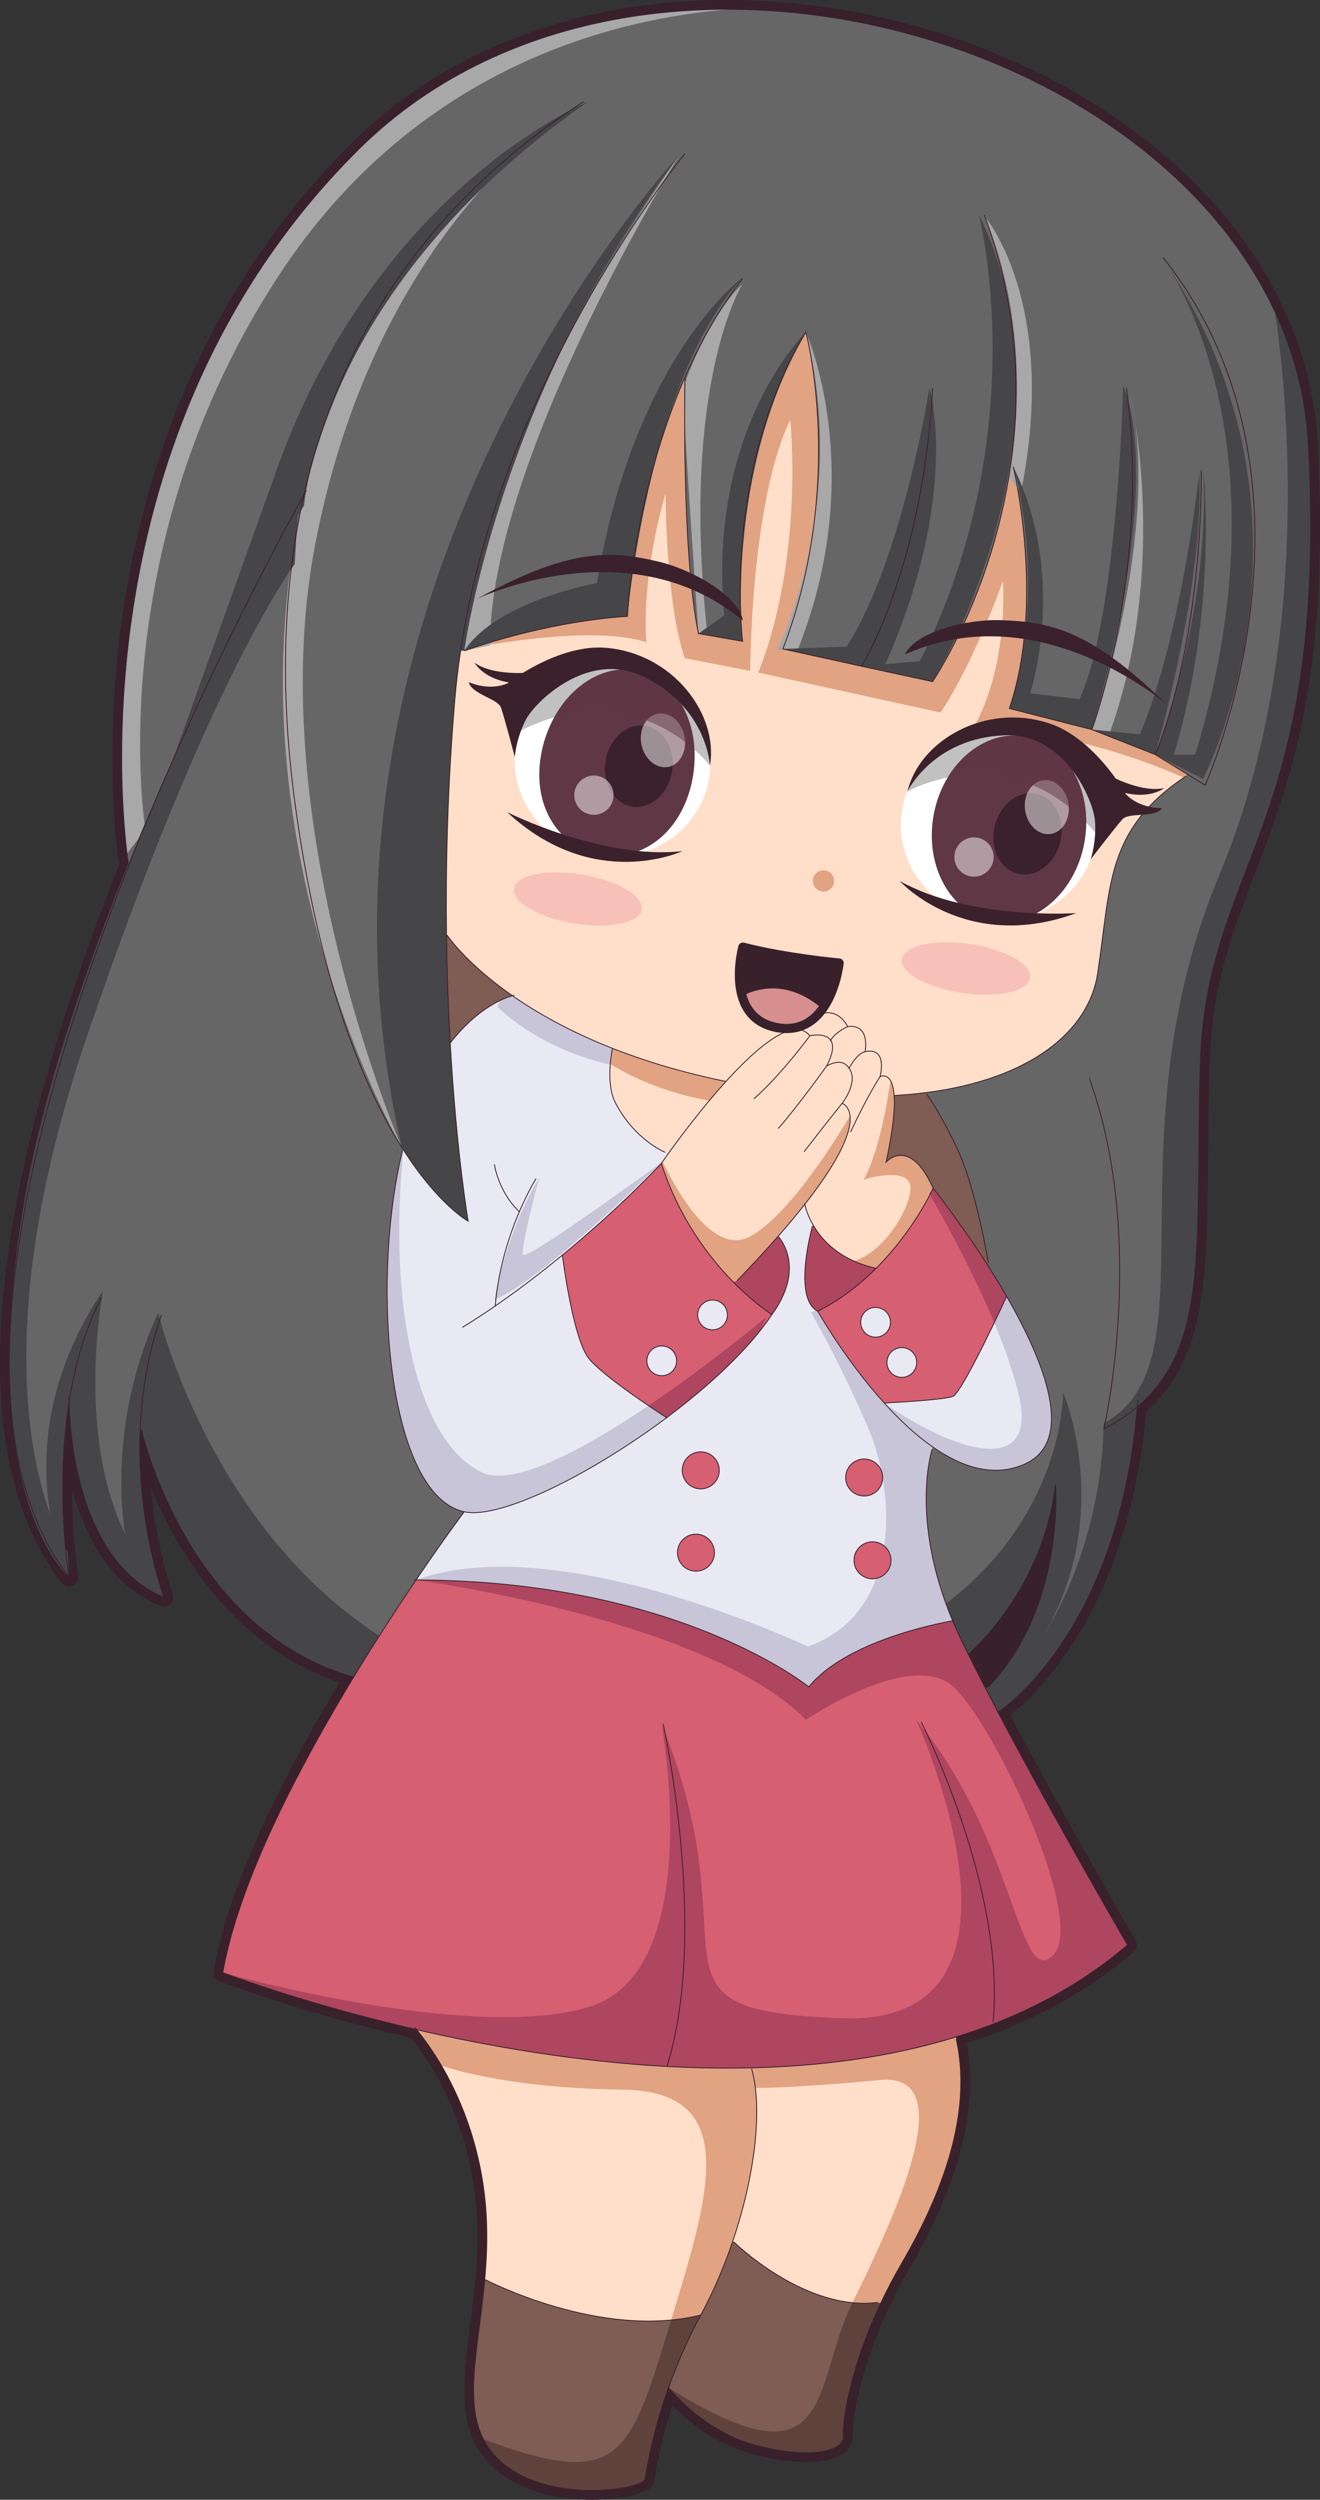 <svg xmlns="http://www.w3.org/2000/svg" enableBackground="new 0 0 1540.32 2915.83" viewBox="0 0 1540.32 2915.83">
              <rect x="0" y="0" width="1540.32" height="2915.83" fill="#333333" stroke="none"/>
              <rect width="4000" height="4000" x="-1189.88" y="-617.74" fill="#ffffff" display="none" className="colorfff svgShape"></rect>
              <path
                fill="#38212a"
                d="M690.78,2915.83c-30.37,0-86.59-5.78-121.85-44.48c-35.91-39.4-28.7-95.03-20.35-159.44
				c2.25-17.38,4.56-35.21,6.23-53.84c2.93-32.86,3.15-60.54,0.69-87.1c-9.77-105.33-58.95-173.48-75.56-193.76
				c-131.18-30.5-222.98-65.72-223.9-66.07c-4.82-1.86-7.68-6.91-6.79-12c14.84-85.57,64.25-198.78,146.9-336.59
				c-96.62-32.48-156.5-107.78-189.9-165.85c-12.66-22.01-22.55-43.15-30.04-61.29c6.38,72.44,25.06,123.3,25.27,123.87
				c1.51,4.04,0.49,8.6-2.61,11.61c-2.04,1.98-4.73,3.07-7.57,3.07c-1.42,0-2.8-0.27-4.12-0.81c-58.51-24-88.12-81.47-103.04-136.38
				c0.13,58.31,7.05,100.71,7.13,101.22c0.82,4.93-1.8,9.76-6.38,11.75c-1.38,0.6-2.84,0.91-4.34,0.91c-3.4,0-6.53-1.54-8.61-4.23
				c-65.2-84.47-86.23-213.63-62.51-383.89c18.02-129.33,61.62-282.11,129.59-454.12c-0.1-0.36-0.18-0.72-0.24-1.09
				c-0.2-1.25-19.52-125.89,4.24-290.07c14-96.73,39.93-188.45,77.09-272.62C266.63,339.32,330.91,245.6,411.2,166.1
				C500.36,77.81,620.41,22.23,758.38,5.36C787.44,1.8,817.57,0,847.93,0c99.92,0,202.61,19.26,296.99,55.7
				c108.92,42.05,202.72,104.74,271.25,181.29c74.05,82.71,116.04,179.73,121.43,280.55c14.55,272.36-32.27,394.5-73.57,502.26
				c-26.78,69.87-49.91,130.21-52.55,221.34c-1.11,38.06-1.41,73.87-1.68,105.46c-1.22,142.81-2.03,237.51-72.2,299.72
				c-12.41,138.19-56.38,228.08-91.17,279.22c-28.23,41.5-54.87,64.93-67.82,74.94c64.94,122.56,145.73,261.37,146.55,262.77
				c2.65,4.54,1.67,10.32-2.33,13.74c-54.17,46.29-119.7,82.09-194.84,106.44c14.02,74.43-8.37,162.72-66.6,262.51
				c-8.6,14.76-16.61,29.98-23.79,45.22c-34.65,73.56-43.68,132.53-42.62,149.56c0.49,7.79-2.86,14.97-9.44,20.21
				c-11.34,9.04-30.61,10.94-44.77,10.94c-20.09,0-44.06-3.82-67.49-10.74c-40.31-11.91-71.25-37.52-88.78-55.05
				c-12.34,38.38-17.63,68.15-19.98,81.34c-0.55,3.1-0.95,5.35-1.3,6.9c-1.63,7.3-8.52,12.05-23.03,15.9
				C726.81,2913.79,708.8,2915.83,690.78,2915.83z"
                className="color38212a svgShape"
              ></path>
              <path
                fill="#ffdfca"
                d="M778.26,2410.45c32.63,1.77,65.68,2.41,98.74,1.61l0.02,0.92c13.4,46.95,3.71,125.6-22.11,201.72
				c-10.07,29.62-22.56,58.84-37.1,85.68c-117.09,29.27-251.49-41.26-251.49-41.26l-0.69-0.07c2.51-28.1,3.58-57.88,0.69-89.08
				c-10.74-115.73-68.54-188.67-80.38-202.52C570.71,2387,672.32,2404.71,778.26,2410.45z"
                className="colorffdfca svgShape"
              ></path>
              <path
                fill="#ffdfca"
                d="M1115.88 2378.35c17.29 77.17-7.98 166.33-63.87 262.12-9.18 15.75-17.23 31.19-24.23 46.06l-3.71-.8c-85.16 10.64-167.66-70.53-167.66-70.53l-1.49-.52c25.82-76.11 35.51-154.77 22.11-201.72l-.02-.92c80.95-1.94 162.13-12.46 238.19-35.92L1115.88 2378.35zM597.87 1161.43c-54.97-38.28-76.23-70.76-76.23-70.76l-.65.02c-1-81.16 1.25-173.62 9.62-273.25 1.66-19.82 4.01-39.45 6.97-58.87l4.21.65c0 0 89.59-33.6 190.38-40.32 0 0 6.69-140.62 66.68-277.91l.5.22c0 0-4.48 199.31 15.67 297.85l51.51 8.96c0 0-24.64-197.08 73.91-360.57 0 0 47.03 176.93-26.88 369.53l91.83 20.15 82.85 17.91c0 0 69.29-101.22 90.95-251.27l3.11.43c0 0 38.08 156.78-4.47 282.19l96.3 24.64 73.91 29.12 37.21 22.9-1.39 2.27c-94.06 62.7-87.34 127.12-103.02 230.13-10.34 68.05-79.49 123.39-199.56 138.93-11.97 1.56-24.47 2.71-37.45 3.45l-.48.03c-2.09-29.59-16.46-21.93-16.46-21.93s9.75-34.87-17.43-29.22c0 0 6.66-32.81-20.34-29.22 0 0-17.43-38.33-55.44 2.91l-.15.85c-21.41-3.83-55.33 25.91-86.58 60.38l-.28-.25c-50.83-10.39-94.51-23.77-131.84-38.45C665.25 1203.45 626.87 1181.64 597.87 1161.43z"
                className="colorffdfca svgShape"
              ></path>
              <path
                fill="#ffdfca"
                d="M989.14,1197.51c0,0-14.23,6.2-19.79,15.91c-6.34-9.35-24.28-5.25-24.28-5.25c-3.21-3.9-7.11-6.1-11.52-6.89
				l0.15-0.85C971.71,1159.18,989.14,1197.51,989.14,1197.51z"
                className="colorffdfca svgShape"
              ></path>
              <path
                fill="#ffdfca"
                d="M989.14,1197.51c26.99-3.6,20.34,29.22,20.34,29.22s-8.16,0.54-18.7,19.15c-0.97-1.37-2.19-2.69-3.65-3.91
				c-8.36-7.02-21.91,1.14-22.51,1.49c8.2-15.89,8.18-24.95,4.73-30.04C974.91,1203.71,989.14,1197.51,989.14,1197.51z"
                className="colorffdfca svgShape"
              ></path>
              <path
                fill="#ffdfca"
                d="M1009.48,1226.73c27.18-5.65,17.43,29.22,17.43,29.22s-14.33,21.51-34.4,64.51l-2.69-0.72
				c7.86-28.18-7.17-32.7-7.17-32.7s19.8-24.92,8.14-41.16C1001.31,1227.26,1009.48,1226.73,1009.48,1226.73z"
                className="colorffdfca svgShape"
              ></path>
              <path
                fill="#ffdfca"
                d="M1088.9,1386.03c0,0-21.96,48.79-66.61,93.42c-41.34-9.13-62.53-31.81-73.17-49.97
				c-6.87-11.74-9.35-21.61-10-24.7c31.96-40.66,45.78-67.47,50.69-85.04l2.69,0.72c20.07-43,34.4-64.51,34.4-64.51
				s14.37-7.66,16.46,21.93c1.05,14.73-0.94,38.73-9.28,77.52C1034.08,1355.39,1061.49,1324.75,1088.9,1386.03z"
                className="colorffdfca svgShape"
              ></path>
              <path
                fill="#ffdfca"
                d="M945.07,1208.16c0,0,17.95-4.1,24.28,5.25c3.45,5.08,3.46,14.15-4.73,30.04c0.6-0.35,14.15-8.51,22.51-1.49
				c1.46,1.22,2.68,2.54,3.65,3.91c11.66,16.24-8.14,41.16-8.14,41.16s15.04,4.52,7.17,32.7c-4.92,17.58-18.73,44.39-50.69,85.04
				c-8.91,11.36-19.25,23.78-31.19,37.4c-13.76,15.69-29.69,32.93-48.03,51.91l-4.05,1.52c-28.42-28.87-63.55-74.63-84.11-138.6
				c0,0,2.63-3.81,7.24-10.24c12.36-17.23,39.04-53.2,67.99-85.13c31.26-34.47,65.18-64.21,86.58-60.38
				C937.96,1202.06,941.86,1204.27,945.07,1208.16z"
                className="colorffdfca svgShape"
              ></path>
              <path
                fill="#ffdfca"
                d="M846.68,1261.4l0.28,0.25c-28.95,31.93-55.63,67.9-67.99,85.13l-2.94-2.68c0,0-35.89-14.68-58.1-58.18
				c-11.96-23.38-3.24-62.58-3.24-62.58l0.15-0.38C752.17,1237.63,795.85,1251.01,846.68,1261.4z"
                className="colorffdfca svgShape"
              ></path>
              <path
                fill="#af465f"
                d="M908.28 1442.47c0 0 33.33 34.95-7.53 90.86 0 0-19.85-12.29-44.91-37.73l4.05-1.52c18.35-18.98 34.27-36.23 48.03-51.91L908.28 1442.47zM1022.29 1479.45c-18.7 18.7-41.38 36.68-68.09 50.02-29.79-15.44-6.14-99.36-6.14-99.36l1.05-.64C959.75 1447.64 980.94 1470.32 1022.29 1479.45z"
                className="coloraf465f svgShape"
              ></path>
              <path
                fill="#d65f72"
                d="M1022.29 1479.45c44.65-44.64 66.61-93.42 66.61-93.42s30.34 38.02 62.58 88.22c7.74 12.08 15.62 24.87 23.2 38-3.43 7.44-52.03 112.29-62.68 116.54-11.04 4.42-79.46 7.73-79.46 7.73l-.43.38c-45.98-50.73-77.9-107.42-77.9-107.42C980.91 1516.13 1003.59 1498.15 1022.29 1479.45zM900.75 1533.34c-4 6.05-8.48 12.21-13.38 18.41 0 .02-.02.02-.02.03-.03.05-.07.08-.12.13-1 1.25-2.01 2.51-3.03 3.76-.89 1.09-1.79 2.19-2.71 3.28-1.19 1.44-2.41 2.86-3.65 4.3-1.07 1.25-2.16 2.49-3.26 3.75-1.19 1.34-2.37 2.66-3.58 4-1.12 1.22-2.26 2.46-3.41 3.7-.9.97-1.81 1.96-2.74 2.93-.74.79-1.49 1.59-2.26 2.37-16.76 17.48-36.13 35.04-56.96 52.03-2.56 2.09-5.17 4.16-7.78 6.26-6.54 5.18-13.2 10.32-19.94 15.35-2.27-1.47-10.47-6.74-21.16-13.96-22.98-15.54-57.5-40.07-69.61-55.02-18.75-23.16-30.89-120.27-30.89-120.27l-.17-.2c69.34-57.01 115.63-107.17 115.63-107.17 20.55 63.97 55.69 109.73 84.11 138.6C880.9 1521.05 900.75 1533.34 900.75 1533.34z"
                className="colord65f72 svgShape"
              ></path>
              <path
                fill="#e9e9f4"
                d="M1194.75 1708.25c-35.49 15.3-72.52 3.19-106.57-20.57-20.02-13.97-39.02-31.96-56.08-50.78l.43-.38c0 0 68.42-3.31 79.46-7.73 7.24-2.89 31.99-52.2 48.2-85.86v-.02c7.64-15.89 13.38-28.28 14.48-30.66C1220.12 1590.97 1255.26 1682.14 1194.75 1708.25zM756.77 1639.67c10.69 7.23 18.88 12.49 21.16 13.96-89.36 66.81-194.66 118.91-236.27 109.78-88.17-19.35-108.79-260.25-73.66-414.47.54-2.37 1.09-4.7 1.66-7.01l1.07-.69c40.84 63.77 74.47 82.54 75.53 83.1-.23-1.47-13.65-80.08-20.92-207.79h.1c31.81-41.29 63.72-52.68 72.43-55.14 29 20.2 67.38 42.01 116.97 61.51l-.15.38c0 0-8.71 39.2 3.24 62.58 22.21 43.5 58.1 58.19 58.1 58.19l2.94 2.68c-4.62 6.42-7.24 10.24-7.24 10.24s-46.29 50.16-115.63 107.17l.17.2c0 0 12.14 97.1 30.89 120.27C699.27 1599.6 733.79 1624.14 756.77 1639.67z"
                className="colore9e9f4 svgShape"
              ></path>
              <path
                fill="#e9e9f4"
                d="M777.92,1653.64c51.11-38.18,97-81.2,122.83-120.3c40.86-55.91,7.53-90.86,7.53-90.86l-0.35-0.3
				c11.94-13.61,22.28-26.04,31.19-37.4c0.65,3.09,3.13,12.96,10,24.7l-1.05,0.64c0,0-23.65,83.92,6.14,99.36
				c0,0,31.93,56.7,77.9,107.42c17.06,18.82,36.06,36.81,56.08,50.78l-0.35,2.63c0,0-26.63,79.89,23.87,200.31
				c-15.82,2.74-124.15,23.33-167.93,77.08c0,0-152.04-124.2-458.27-124.72c33.06-48.77,56.16-79.56,56.16-79.56
				C583.27,1772.55,688.56,1720.45,777.92,1653.64z"
                className="colore9e9f4 svgShape"
              ></path>
              <path
                fill="#d65f72"
                d="M778.26,2410.45c-105.93-5.74-207.55-23.45-292.31-43C351.86,2336.52,259.96,2301,259.96,2301
				c18.1-104.34,87.35-237.19,152.65-344.69c26.11-42.97,51.58-81.88,72.89-113.33c306.23,0.52,458.27,124.72,458.27,124.72
				c43.79-53.75,152.11-74.34,167.93-77.08c3.19,7.63,6.71,15.4,10.54,23.33c2.34,4.82,4.75,9.77,7.26,14.8
				c6.42,12.99,13.35,26.66,20.64,40.74c4.68,9.08,9.52,18.35,14.45,27.71c66.46,126.1,151.19,271.54,151.19,271.54
				c-58.9,50.34-127.37,84.86-200.58,107.39c-76.06,23.46-157.24,33.98-238.19,35.92C843.94,2412.85,810.89,2412.22,778.26,2410.45z
				"
                className="colord65f72 svgShape"
              ></path>
              <path
                fill="#666666"
                d="M798.85,440.99c-59.99,137.29-66.68,277.91-66.68,277.91c-100.78,6.72-190.38,40.32-190.38,40.32l-4.21-0.65
				c-2.96,19.42-5.32,39.05-6.97,58.87c-8.36,99.63-10.62,192.08-9.62,273.25c0.59,45.79,2.19,88,4.35,125.89
				c7.34,128.91,20.94,207.8,20.94,207.8s-34.05-18.33-75.55-83.12c-44.3-69.17-97.1-191.31-126.02-400.64
				c-18.95-137.23-14.03-258.03,10.07-363.79c-17.28,30.84-115.99,210.04-203.25,429.57l-1.99-0.79c0,0-78.4-487.49,269.32-831.78
				c347.7-344.31,1084.04-102.27,1107.91,344.29c23.85,446.58-119.31,487.49-126.14,722.7c-6.04,208.02,11.94,328.07-73.44,400.17
				c-22.56,267.61-162.53,356.17-162.53,356.17l-0.07,0.03c-4.93-9.37-9.77-18.63-14.45-27.71l2.86-1.47
				c90.33-93.26,78.67-236.05,78.67-236.05c-14.57,122.41-99.08,195.26-99.08,195.26l-3.09,1.52c-2.51-5.03-4.92-9.98-7.26-14.8
				c-3.83-7.93-7.34-15.7-10.54-23.33c-50.49-120.42-23.87-200.31-23.87-200.31l0.35-2.63c34.05,23.77,71.08,35.87,106.57,20.57
				c60.51-26.11,25.37-117.27-20.07-196c-7.58-13.13-15.45-25.92-23.2-38l1.92-1.12c0,0-14.73-87.7-36.24-132.86
				c-21.51-45.16-35.61-63.72-35.61-63.72l-0.27-2.16c120.07-15.54,189.22-70.88,199.56-138.93
				c15.69-103.01,8.96-167.43,103.02-230.13l1.39-2.27l-37.21-22.9l-73.91-29.12l-96.3-24.64c42.55-125.42,4.47-282.19,4.47-282.19
				l-3.11-0.43c-21.66,150.05-90.95,251.27-90.95,251.27l-82.85-17.91l-91.83-20.15c73.91-192.6,26.88-369.53,26.88-369.53
				c-98.54,163.48-73.91,360.57-73.91,360.57l-51.51-8.96c-20.15-98.54-15.67-297.85-15.67-297.85L798.85,440.99z"
                className="color666 svgShape"
              ></path>
              <path
                fill="#7f5c54"
                d="M1153.41 1473.13l-1.92 1.12c-32.25-50.21-62.58-88.22-62.58-88.22-27.41-61.28-54.82-30.64-54.82-30.64 8.35-38.78 10.34-62.78 9.28-77.52l.48-.03c12.98-.74 25.47-1.89 37.45-3.45l.27 2.16c0 0 14.1 18.56 35.61 63.72C1138.67 1385.43 1153.41 1473.13 1153.41 1473.13zM1024.06 2685.73l3.71.8c-35.62 75.63-44.74 137.07-43.63 154.87 1.34 21.29-49.22 26.63-107.77 9.32-53.49-15.8-90.31-58.25-96.28-65.48 9.2-25.87 21.44-54.79 37.73-84.88 14.53-26.84 27.03-56.06 37.1-85.68l1.49.52C856.4 2615.2 938.9 2696.37 1024.06 2685.73z"
                className="color7f5c54 svgShape"
              ></path>
              <path
                fill="#7f5c54"
                d="M780.08 2785.24c-20.07 56.5-25.64 98.52-27.46 106.74-2.68 11.97-121.1 31.93-175.66-27.95-41.38-45.41-19.23-116.84-11.32-204.99l.69.07c0 0 134.4 70.53 251.49 41.26C801.52 2730.45 789.28 2759.37 780.08 2785.24zM521.64 1090.67c0 0 21.26 32.48 76.23 70.76-8.71 2.46-40.62 13.85-72.43 55.14h-.1c-2.16-37.88-3.76-80.09-4.35-125.89L521.64 1090.67z"
                className="color7f5c54 svgShape"
              ></path>
              <path
                fill="#666666"
                d="M485.49,1842.98c-21.31,31.44-46.78,70.36-72.89,113.33c-195.11-55.46-247.52-288.45-247.52-288.45
				l-1.46-0.05c-4.3,110.01,27.68,195.29,27.68,195.29c-102.34-41.98-110.17-197.33-110.72-227.89
				c-16.54,105.5-0.03,204.58-0.03,204.58C-59.48,1658.36,36,1297.02,151.52,1006.4c87.27-219.53,185.98-398.73,203.25-429.57
				c-24.1,105.77-29.02,226.57-10.07,363.79c28.92,209.33,81.72,331.47,126.02,400.64l-1.07,0.69c-0.57,2.31-1.12,4.63-1.66,7.01
				c-35.14,154.22-14.52,395.12,73.66,414.47C541.66,1763.42,518.56,1794.21,485.49,1842.98z"
                className="color666 svgShape"
              ></path>
              <path
                fill="#e2a383"
                d="M1385.26 903.06l-1.39 2.27c-.9.6-1.81 1.2-2.69 1.82-114.21-51.6-242.62-62.97-242.62-62.97 39.19-74.63 31.71-166.04 31.71-166.04-39.17 106.34-72.75 152.98-72.75 152.98l-212.69-46.64c54.1-136.19 37.31-294.77 37.31-294.77-46.64 97.02-46.64 292.91-46.64 292.91l-76.48-14.94c-22.39-65.29-22.39-192.15-22.39-192.15-29.85 104.46-22.39 173.5-22.39 173.5-58.75-18.08-163.92-.74-202.2 6.61 26.26-8.85 99.63-31.38 180.14-36.74 0 0 6.69-140.62 66.68-277.91l.5.22c0 0-4.48 199.31 15.67 297.85l51.51 8.96c0 0-24.64-197.08 73.91-360.57 0 0 47.03 176.93-26.88 369.53l91.83 20.15 82.85 17.91c0 0 69.29-101.22 90.95-251.27l3.11.43c0 0 38.08 156.78-4.47 282.19l96.3 24.64 73.91 29.12L1385.26 903.06zM1088.9 1386.03c0 0-21.96 48.79-66.61 93.42-9.62-2.12-18.13-4.98-25.69-8.35.05-.03.12-.05.17-.07 41.04-13.06 74.62-78.35 63.44-93.27-11.19-14.94-52.25-1.87-52.25-1.87 17.31-31.94 27.03-86.7 31.16-115.43 2.02 3.41 3.65 8.86 4.25 17.41 1.05 14.73-.94 38.73-9.28 77.52C1034.08 1355.39 1061.49 1324.75 1088.9 1386.03zM846.96 1261.65c-6.64 7.31-13.15 14.83-19.38 22.29-71.18-12.74-114.4-42.38-114.4-42.38-.33-.25-.67-.52-1-.77.89-10.17 2.51-17.46 2.51-17.46l.15-.38c37.33 14.68 81.01 28.06 131.84 38.45L846.96 1261.65zM989.81 1319.73c-4.92 17.58-18.73 44.39-50.69 85.04-8.91 11.36-19.25 23.78-31.19 37.4-13.76 15.69-29.69 32.93-48.03 51.91l-4.05 1.52c-28.42-28.87-63.55-74.63-84.11-138.6 0 0 .5-.74 1.47-2.11 13.21 27.76 56.81 109.96 100.43 88.16 48.2-24.12 109.13-126.07 118.24-141.64C992.4 1305.99 991.98 1311.96 989.81 1319.73z"
                className="colore2a383 svgShape"
              ></path>
              <path
                fill="#af465f"
                d="M1174.68,1512.25c-1.1,2.37-6.84,14.77-14.48,30.66c-30.02-71.72-69.66-139.87-75.11-149.15
			c-0.42-0.7-0.64-1.07-0.64-1.07c1.35-2.36,2.83-4.55,4.4-6.57c0.02-0.03,0.03-0.05,0.05-0.07c0.8,1,30.77,38.67,62.58,88.21
			C1159.23,1486.33,1167.11,1499.12,1174.68,1512.25z"
                className="coloraf465f svgShape"
              ></path>
              <path
                fill="#c8c5d8"
                d="M1194.75,1708.25c-35.49,15.3-72.52,3.19-106.57-20.57c-20.02-13.97-39.02-31.96-56.08-50.78
			c80.11,55.78,179.22,87.87,156.83-9.13c-6.1-26.44-16.64-55.93-28.73-84.84v-0.02c7.64-15.89,13.38-28.28,14.48-30.66
			C1220.12,1590.97,1255.26,1682.14,1194.75,1708.25z"
                className="colorc8c5d8 svgShape"
              ></path>
              <path
                fill="#c8c5d8"
                d="M1111.7,1890.61c-15.82,2.74-124.15,23.33-167.93,77.08c0,0-152.04-124.2-458.27-124.72
			c165.96-60.89,457.17,77.69,457.17,77.69c110.08-39.17,102.61-179.1,70.9-253.73c-31.71-74.63-67.17-136.19-67.17-136.19
			c2.01-0.85,4.03-1.64,6.04-2.32c0.57,0.38,1.15,0.74,1.77,1.05c0,0,31.93,56.7,77.9,107.42c17.06,18.82,36.06,36.81,56.08,50.78
			l-0.35,2.63C1087.83,1690.3,1061.21,1770.19,1111.7,1890.61z"
                className="colorc8c5d8 svgShape"
              ></path>
              <path
                fill="#c8c5d8"
                d="M777.92 1653.64c-89.36 66.81-194.66 118.91-236.27 109.78-88.17-19.35-108.79-260.25-73.66-414.47.54-2.37 1.09-4.7 1.66-7.01l1.07-.69c-18.58 185.51 16.72 340.61 91.35 376.05 37.43 17.78 120.84-27.78 194.69-77.64C767.45 1646.9 775.65 1652.17 777.92 1653.64zM714.84 1222.95l-.15.38c0 0-1.66 7.49-2.53 17.88-.02.23-.03.47-.05.7-86.52-19.7-131.39-67.5-131.39-67.5s.75-2.69 2.39-7.17c0-.02 0-.02 0-.02 6.79-3.29 11.96-5 14.75-5.79C626.87 1181.64 665.25 1203.45 714.84 1222.95z"
                className="colorc8c5d8 svgShape"
              ></path>
              <path
                fill="#c8c5d8"
                d="M629.23,1374.03c0,0-22.39,82.09-18.66,89.55c3.73,7.46,162.63-108.68,162.63-108.68
			S631.1,1495.3,576.99,1515.82C576.99,1515.82,590.05,1437.46,629.23,1374.03z"
                className="colorc8c5d8 svgShape"
              ></path>
              <path
                fill="#e2a383"
                d="M1052.01,2640.48c-9.18,15.75-17.23,31.19-24.23,46.06l-3.71-0.8c-9.85,1.24-19.68,1.24-29.35,0.25
			c0.07-0.13,0.13-0.27,0.2-0.4c48.5-98.88,128.73-268.65,31.71-259.32c-92.35,8.86-140.74,9.3-145.19,9.32
			c-0.97-8.14-2.44-15.72-4.42-22.61l-0.02-0.92c80.95-1.94,162.13-12.46,238.19-35.92l0.69,2.22
			C1133.17,2455.52,1107.9,2544.68,1052.01,2640.48z"
                className="colore2a383 svgShape"
              ></path>
              <path
                fill="#60423d"
                d="M984.14,2841.4c1.34,21.29-49.22,26.63-107.77,9.32c-53.49-15.8-90.31-58.25-96.28-65.48
			c195.36,121.87,166.39-0.43,214.63-99.26c9.67,0.99,19.5,0.99,29.35-0.25l3.71,0.8C992.15,2762.16,983.03,2823.61,984.14,2841.4z"
                className="color60423d svgShape"
              ></path>
              <path
                fill="#60423d"
                d="M817.81,2700.37c-16.29,30.09-28.53,59-37.73,84.88c-20.07,56.5-25.64,98.52-27.46,106.74
			c-2.68,11.98-121.1,31.93-175.66-27.95c-5.35-5.87-9.63-12.18-13.03-18.9c158.93,59.44,170.47,20.96,216.42-129.7
			c0.94-3.08,1.87-6.14,2.81-9.2C794.78,2705.13,806.37,2703.23,817.81,2700.37z"
                className="color60423d svgShape"
              ></path>
              <path
                fill="#e2a383"
                d="M854.91,2614.69c-10.07,29.62-22.56,58.84-37.1,85.68c-11.44,2.86-23.03,4.77-34.65,5.87
			c45.41-148.68,82.02-266.94-56.91-268.78c-141.79-1.87-210.81-27.98-210.81-27.98c-0.12-0.03-0.22-0.07-0.33-0.1
			c-13.01-22.26-24.55-36.54-29.15-41.93c84.76,19.55,186.38,37.26,292.31,43c32.63,1.77,65.68,2.41,98.74,1.61l0.02,0.92
			C890.41,2459.92,880.73,2538.57,854.91,2614.69z"
                className="colore2a383 svgShape"
              ></path>
              <path
                fill="#af465f"
                d="M1315.77,2268.74c-58.9,50.34-127.37,84.86-200.58,107.39c-76.06,23.46-157.24,33.98-238.19,35.92
			c-33.06,0.8-66.11,0.17-98.74-1.61c-105.93-5.74-207.55-23.45-292.31-43c-132.68-30.61-224.06-65.71-225.95-66.43
			c3.56,1,291.02,81.72,427.65,39.85c136.41-41.81,85.04-325.95,84.26-330.31c110.83,270.45-39.9,334.74,210.61,343.62
			c249.45,8.83,87.92-344.95,86.5-348.09c115.27,137.48,119.7,314.82,159.62,274.92c39.91-39.9-66.51-266.07-115.3-312.62
			c-48.79-46.56-172.93,37.68-172.93,37.68c-115.3-117.51-454.91-163.1-454.91-163.1c306.23,0.52,458.27,124.72,458.27,124.72
			c43.79-53.75,152.11-74.34,167.93-77.08c3.19,7.63,6.71,15.4,10.54,23.33c2.34,4.82,4.75,9.77,7.26,14.8
			c6.42,13,13.35,26.66,20.64,40.74c4.68,9.08,9.52,18.35,14.45,27.71C1231.04,2123.3,1315.77,2268.74,1315.77,2268.74z"
                className="coloraf465f svgShape"
              ></path>
              <path
                fill="#a8a8a8"
                d="M853.27,10.81c-131.14,9.95-367.26,64.39-528.8,311.9C130.26,620.28,163.55,923.31,169,963.33
				c0.4,2.94,0.65,4.47,0.65,4.47l-5.37,6.97l-16.11,20.94c-8.8-70.76-47.92-506.44,270.67-821.88
				C534.26,59.55,692.48,9.86,853.27,10.81z"
                className="colora8a8a8 svgShape"
              ></path>
              <path
                fill="#a8a8a8"
                d="M679.27,118.43c0,0-238.38,133.45-311.79,518.22c-62.36,326.85,101.34,701.58,101.34,701.58
				S259.96,980.7,354.77,576.83C427.82,265.67,679.27,118.43,679.27,118.43z"
                className="colora8a8a8 svgShape"
              ></path>
              <path
                fill="#a8a8a8"
                d="M794.05 179.13c0 0-222.29 354.31-222.29 573.64l-29.97 6.45C541.79 759.22 543.27 536.57 794.05 179.13zM866.35 331.31c0 0-73.11 116.12-40.86 408.56l-10.47-.81c0 0-19.29-272.5-17.48-285.18C799.35 441.21 829.79 365.72 866.35 331.31zM940.44 387.45c0 0 73.56 162.64-9.54 370.4h-23.97C906.92 757.86 991.53 589.19 940.44 387.45zM1148.24 251.24c0 0 87.9 100.68 43.15 322.83l-14.38-17.58C1177.01 556.49 1212.17 399.87 1148.24 251.24zM1317.65 454.21c0 0 49.54 202.97-23.97 404.33l-19.53-7.5C1274.14 851.04 1357.6 617.22 1317.65 454.21z"
                className="colora8a8a8 svgShape"
              ></path>
              <g>
                <path
                  fill="#464649"
                  d="M1084.51 451.84c0 0-30.09 197.18-96.43 302.37l-74.52 2.77 91.83 20.15C1005.4 777.14 1093.38 613.69 1084.51 451.84zM1399.35 551.61c0 0-19.87 188.39-69.15 304.95l-56.06-5.52 73.91 29.12C1348.05 880.16 1406 680.21 1399.35 551.61zM685.92 118.81c0 0-245.14 98.91-363.4 430.06s-164.35 457.91-164.35 457.91 129.95-311.68 196.6-417.05C354.77 589.73 374.13 335.99 685.92 118.81zM525.33 1216.58c7.28 127.71 20.69 206.31 20.92 207.79-1.05-.57-34.69-19.33-75.53-83.1-.64-1-1.29-2.01-1.91-3.03C320.51 689.16 790.87 182.54 794.05 179.13 581.21 460.72 541.79 759.22 541.79 759.22l-4.21-.65c-2.96 19.42-5.32 39.05-6.97 58.87-8.36 99.63-10.62 192.08-9.62 273.25C521.57 1136.48 523.17 1178.69 525.33 1216.58z"
                  className="color464649 svgShape"
                ></path>
                <path
                  fill="#464649"
                  d="M867.22 323.26c-44.3 46.98-74.79 119.63-95.4 189.91-30.14 102.79-39.19 200.51-39.64 205.53-.02.13-.02.2-.02.2-100.78 6.72-190.38 40.32-190.38 40.32 38.18-58.45 154.72-79.02 154.72-79.02C740.49 416.22 865.26 324.69 867.22 323.26zM940.44 387.45c0 0-115.33 110.94-95.38 330.45l-30.04 21.16 51.51 8.96C866.53 748.02 845.14 551.44 940.44 387.45zM1142.16 250.07c0 0 65.79 253-68.78 521.2l-67.98 5.87 82.85 17.91C1088.25 795.05 1266.32 505.05 1142.16 250.07z"
                  className="color464649 svgShape"
                ></path>
                <path
                  fill="#464649"
                  d="M1310.67 449.62c0 0-6.65 270.5-51 365.84l-57.65-6.65c0 0 44.82-134.52-19.72-264.59 0 0 42.3 135.73-4.47 282.19l96.3 24.64C1274.14 851.04 1359.44 576 1310.67 449.62zM1355.01 298.85c0 0 154.93 202.27 39.64 581.4l-46.6-.09 55.74 28.42C1403.79 908.58 1563.42 602.6 1355.01 298.85zM442.63 1908.15c-9.78 15.29-19.85 31.41-30.02 48.15-195.11-55.46-247.52-288.45-247.52-288.45l-1.46-.05c-4.3 110.01 27.68 195.29 27.68 195.29-102.34-41.98-110.16-197.33-110.72-227.89-16.54 105.5-.03 204.58-.03 204.58s0-.02-.02-.03c-1.42-2.76-79.68-157.46 39.64-334.34-.5 2.69-31.76 166.51 25.82 283.82 0 0-23.67-124.73 38.7-258.04C184.7 1531.18 242.49 1778.39 442.63 1908.15zM1327.44 1641.53c-.12.03-.23.1-.33.15-22.73 267.08-162.46 355.48-162.46 355.48l-.07.03c-4.93-9.37-9.77-18.63-14.45-27.71l2.86-1.47c90.33-93.26 78.67-236.05 78.67-236.05-14.57 122.41-99.08 195.26-99.08 195.26l-3.09 1.52c-2.51-5.03-4.92-9.98-7.26-14.8-3.83-7.93-7.34-15.7-10.54-23.33-2.86-6.82-5.47-13.51-7.84-20.07 139.53-106.52 136.66-246.89 136.66-246.89s60.16 139.65-21.41 281.51c2.99-4.5 66.61-102.17 68.7-244.97 0 0 .02 0 .03-.02.02-.02.07-.03.12-.05l39.22-19.13C1327.18 1641 1327.26 1641.18 1327.44 1641.53z"
                  className="color464649 svgShape"
                ></path>
                <path
                  fill="#464649"
                  d="M1400.61 1240.83c-6.04 208.02 11.94 328.07-73.44 400.17 0 0 .08.18.27.54-.12.03-.23.1-.33.15-22.14 11.02-37.5 17.73-39.15 18.45-.05.02-.1.03-.12.05 131.12-71 4.28-326.87 135.44-640.77 114.33-273.65 74.76-588.82 64.49-655.82 22.38 47.95 36.06 99.7 38.99 154.54C1550.6 964.7 1407.44 1005.61 1400.61 1240.83zM79.34 1810.72c0 0-122.57-176.33 21.5-599.94s242.98-552.63 242.98-552.63l4.3-68.81c0 0-262.34 470.92-320.4 814.97s52.81 435.44 52.81 435.44L79.34 1810.72zM1084.51 451.84c0 0 38.16 125.43-54.53 329.99l-24.58-4.69C1005.4 777.14 1094.3 599.69 1084.51 451.84zM1403.95 545.3c0 0 19.18 164.61-36.76 343.6l-19.14-8.75C1348.05 880.16 1413.54 716.3 1403.95 545.3z"
                  className="color464649 svgShape"
                ></path>
              </g>
              <path
                fill="#af465f"
                d="M894.16,1536.35c-2.26,5.2-4.52,10.35-6.79,15.4c0,0.02-0.02,0.02-0.02,0.03c-0.03,0.05-0.07,0.08-0.12,0.13
			c-1,1.25-2.01,2.51-3.03,3.76c-0.89,1.09-1.79,2.19-2.71,3.28c-1.19,1.44-2.41,2.86-3.65,4.3c-1.07,1.25-2.16,2.49-3.26,3.75
			c-1.19,1.34-2.37,2.66-3.58,4c-1.12,1.22-2.26,2.46-3.41,3.7c-0.9,0.97-1.81,1.96-2.74,2.93c-0.74,0.79-1.49,1.59-2.26,2.37
			c-16.76,17.48-36.13,35.04-56.96,52.03c-2.58,2.09-5.17,4.18-7.78,6.26c-6.54,5.18-13.2,10.32-19.94,15.35
			c-2.27-1.47-10.47-6.74-21.16-13.96C830.17,1590.14,894.16,1536.35,894.16,1536.35z"
                className="coloraf465f svgShape"
              ></path>
              <g>
                <circle cx="831.46" cy="1533.81" r="17.35" fill="#e9e9f4" className="colore9e9f4 svgShape"></circle>
                <circle cx="817.72" cy="1715.1" r="21.59" fill="#d65f72" className="colord65f72 svgShape"></circle>
                <circle cx="1008.4" cy="1723.45" r="21.59" fill="#d65f72" className="colord65f72 svgShape"></circle>
                <circle cx="812.15" cy="1811.13" r="21.59" fill="#d65f72" className="colord65f72 svgShape"></circle>
                <circle cx="1018.14" cy="1820.03" r="21.59" fill="#d65f72" className="colord65f72 svgShape"></circle>
                <circle cx="1021.71" cy="1542.41" r="17.35" fill="#e9e9f4" className="colore9e9f4 svgShape"></circle>
                <circle cx="1052.3" cy="1589.26" r="17.35" fill="#e9e9f4" className="colore9e9f4 svgShape"></circle>
                <circle cx="772.19" cy="1587.35" r="17.35" fill="#e9e9f4" className="colore9e9f4 svgShape"></circle>
              </g>
              <g>
                <path
                  fill="none"
                  stroke="#38212a"
                  strokeLinecap="round"
                  strokeLinejoin="round"
                  strokeWidth="7"
                  d="M541.79,759.22c0,0,89.59-33.6,190.38-40.32c0,0,6.69-140.62,66.68-277.91
				c17.59-40.24,39.77-80.21,67.68-116.25"
                  className="colorStroke38212a svgStroke"
                ></path>
                <path
                  fill="none"
                  stroke="#38212a"
                  strokeLinecap="round"
                  strokeLinejoin="round"
                  strokeWidth="7"
                  d="M799.35,441.21c0,0-4.48,199.31,15.67,297.85l51.51,8.96c0,0-24.64-197.08,73.91-360.57
				c0,0,47.03,176.93-26.88,369.53l91.83,20.15c0,0,71.66-114.21,82.85-324.74"
                  className="colorStroke38212a svgStroke"
                ></path>
                <path
                  fill="none"
                  stroke="#38212a"
                  strokeLinecap="round"
                  strokeLinejoin="round"
                  strokeWidth="7"
                  d="M1005.4 777.14l82.85 17.91c0 0 69.29-101.22 90.95-251.27 12.29-85.11 9.25-185.96-30.47-292.95M1182.31 544.21c0 0 38.08 156.78-4.47 282.19l96.3 24.64c0 0 69.42-188.12 40.31-398.65M1274.14 851.04l73.91 29.12c0 0 53.75-118.69 53.75-331.47"
                  className="colorStroke38212a svgStroke"
                ></path>
                <path
                  fill="none"
                  stroke="#38212a"
                  strokeLinecap="round"
                  strokeLinejoin="round"
                  strokeWidth="7"
                  d="M1348.05 880.16l37.21 22.9 21.01 12.93c0 0 159.02-353.84-49.27-615.88M799.35 179.16c0 0-213.04 258.85-261.77 579.41-2.96 19.42-5.32 39.05-6.97 58.87-8.36 99.63-10.62 192.08-9.62 273.25.59 45.79 2.19 88 4.35 125.89 7.34 128.91 20.94 207.8 20.94 207.8s-34.05-18.33-75.55-83.12c-44.3-69.17-97.1-191.31-126.02-400.64-18.95-137.23-14.03-258.03 10.07-363.79 47.06-206.65 167.36-355.92 325.88-458.12M1043.85 1277.84c12.98-.74 25.47-1.89 37.45-3.45 120.07-15.54 189.22-70.88 199.56-138.93 15.69-103.01 8.96-167.43 103.02-230.13"
                  className="colorStroke38212a svgStroke"
                ></path>
                <path
                  fill="none"
                  stroke="#38212a"
                  strokeLinecap="round"
                  strokeLinejoin="round"
                  strokeWidth="7"
                  d="M521.64 1090.67c0 0 21.26 32.48 76.23 70.76 29 20.2 67.38 42.01 116.97 61.51 37.33 14.68 81.01 28.06 131.84 38.45M469.66 1341.94c-.57 2.31-1.12 4.63-1.66 7.01-35.14 154.22-14.52 395.12 73.66 414.47 41.61 9.13 146.91-42.97 236.27-109.78 51.11-38.18 97-81.2 122.83-120.3 0 0-19.85-12.29-44.91-37.73-28.42-28.87-63.55-74.63-84.11-138.6 0 0-46.29 50.16-115.63 107.17-23.68 19.48-50.06 39.77-78.2 59.14-12.48 8.6-25.3 16.99-38.4 25.07"
                  className="colorStroke38212a svgStroke"
                ></path>
                <path
                  fill="none"
                  stroke="#38212a"
                  strokeLinecap="round"
                  strokeLinejoin="round"
                  strokeWidth="7"
                  d="M600.19 1160.85c0 0-.82.15-2.32.59-8.71 2.46-40.62 13.85-72.43 55.14M625.55 1374.77c0 0-9.15 14.42-19.53 38.62-11.44 26.76-24.4 65.48-28.11 109.93-.03.23-.05.45-.07.69"
                  className="colorStroke38212a svgStroke"
                ></path>
                <path
                  fill="none"
                  stroke="#38212a"
                  strokeLinecap="round"
                  strokeLinejoin="round"
                  strokeWidth="7"
                  d="M576.96 1358.28c0 0 4.3 31.73 29.05 55.11.15.15.3.3.45.43M714.69 1223.33c0 0-8.71 39.2 3.24 62.58 22.21 43.5 58.1 58.18 58.1 58.18M964.6 1243.47c0 0 0 0 .02-.02.6-.35 14.15-8.51 22.51-1.49 1.46 1.22 2.68 2.54 3.65 3.91 11.66 16.24-8.14 41.16-8.14 41.16s15.04 4.52 7.17 32.7c-4.92 17.58-18.73 44.39-50.69 85.04-8.91 11.36-19.25 23.78-31.19 37.4-13.76 15.69-29.69 32.93-48.03 51.91M771.74 1357.01c0 0 2.63-3.81 7.24-10.24 12.36-17.23 39.04-53.2 67.99-85.13 31.26-34.47 65.18-64.21 86.58-60.38 4.42.79 8.31 2.99 11.52 6.89 0 0 17.95-4.1 24.28 5.25 3.45 5.08 3.46 14.15-4.73 30.04M945.07 1208.16c0 0-33.05 45.07-65.36 73.62M964.6 1243.47c0 0-31.56 44.32-56.35 72.87M982.63 1287.04c0 0-18.78 23.3-44.32 56.35M908.28 1442.47c0 0 33.33 34.95-7.53 90.86"
                  className="colorStroke38212a svgStroke"
                ></path>
                <path
                  fill="none"
                  stroke="#38212a"
                  strokeLinecap="round"
                  strokeLinejoin="round"
                  strokeWidth="7"
                  d="M1088.9 1386.03c-27.41-61.28-54.82-30.64-54.82-30.64 8.35-38.78 10.34-62.78 9.28-77.52-2.09-29.59-16.46-21.93-16.46-21.93s9.75-34.87-17.43-29.22c0 0 6.66-32.81-20.34-29.22 0 0-17.43-38.33-55.44 2.91M938.92 1403.77c0 0 .05.35.2 1 .65 3.09 3.13 12.96 10 24.7 10.64 18.16 31.83 40.84 73.17 49.97.17.05.33.08.5.12M948.06 1430.12c0 0-23.65 83.92 6.14 99.36"
                  className="colorStroke38212a svgStroke"
                ></path>
                <path
                  fill="none"
                  stroke="#38212a"
                  strokeLinecap="round"
                  strokeLinejoin="round"
                  strokeWidth="7"
                  d="M1088.9,1386.03c0,0-21.96,48.79-66.61,93.42c-18.7,18.7-41.38,36.68-68.09,50.02
				c0,0,31.93,56.7,77.9,107.42c17.06,18.82,36.06,36.81,56.08,50.78c34.05,23.77,71.08,35.87,106.57,20.57
				c60.51-26.11,25.37-117.27-20.07-196c-7.58-13.13-15.45-25.92-23.2-38C1119.24,1424.04,1088.9,1386.03,1088.9,1386.03z"
                  className="colorStroke38212a svgStroke"
                ></path>
                <path
                  fill="none"
                  stroke="#38212a"
                  strokeLinecap="round"
                  strokeLinejoin="round"
                  strokeWidth="7"
                  d="M1032.54 1636.51c0 0 68.42-3.31 79.46-7.73 10.65-4.25 59.26-109.09 62.68-116.54.13-.28.2-.42.2-.42M656.27 1464.38c0 0 12.14 97.1 30.89 120.27 17.73 21.91 83.59 64.39 90.76 68.99.42.27.64.4.64.4M1081.56 1276.55c0 0 14.1 18.56 35.61 63.72 21.51 45.16 36.24 132.86 36.24 132.86M541.66 1763.42c0 0-23.1 30.79-56.16 79.56-21.31 31.44-46.78 70.36-72.89 113.33-65.29 107.51-134.55 240.35-152.65 344.69 0 0 91.9 35.52 225.98 66.45 84.76 19.55 186.38 37.26 292.31 43 32.63 1.77 65.68 2.41 98.74 1.61 80.95-1.94 162.13-12.46 238.19-35.92 73.2-22.53 141.67-57.05 200.58-107.39 0 0-84.73-145.44-151.19-271.54-4.93-9.37-9.77-18.63-14.45-27.71-7.29-14.08-14.22-27.75-20.64-40.74-2.51-5.03-4.92-9.98-7.26-14.8-3.83-7.93-7.34-15.7-10.54-23.33-50.49-120.42-23.87-200.31-23.87-200.31"
                  className="colorStroke38212a svgStroke"
                ></path>
                <circle cx="817.72" cy="1715.1" r="21.59" fill="none" stroke="#38212a" strokeLinecap="round" strokeLinejoin="round" strokeWidth="7" className="colorStroke38212a svgStroke"></circle>
                <circle cx="1008.4" cy="1723.45" r="21.59" fill="none" stroke="#38212a" strokeLinecap="round" strokeLinejoin="round" strokeWidth="7" className="colorStroke38212a svgStroke"></circle>
                <circle cx="812.15" cy="1811.13" r="21.59" fill="none" stroke="#38212a" strokeLinecap="round" strokeLinejoin="round" strokeWidth="7" className="colorStroke38212a svgStroke"></circle>
                <circle cx="1018.14" cy="1820.03" r="21.59" fill="none" stroke="#38212a" strokeLinecap="round" strokeLinejoin="round" strokeWidth="7" className="colorStroke38212a svgStroke"></circle>
                <path
                  fill="none"
                  stroke="#38212a"
                  strokeLinecap="round"
                  strokeLinejoin="round"
                  strokeWidth="7"
                  d="M1113.64 1890.28c0 0-.67.1-1.94.33-15.82 2.74-124.15 23.33-167.93 77.08 0 0-152.04-124.2-458.27-124.72-.64 0-1.27 0-1.91 0M773.89 2010.69c0 0 53.7 242.77 4.37 399.75-.02.07-.05.15-.07.22M1074.94 2008.55c0 0 98.91 193.52 83.86 350.5"
                  className="colorStroke38212a svgStroke"
                ></path>
                <path
                  fill="none"
                  stroke="#38212a"
                  strokeLinecap="round"
                  strokeLinejoin="round"
                  strokeWidth="7"
                  d="M483.82,2365.04c0,0,0.75,0.82,2.12,2.41c11.84,13.85,69.64,86.78,80.38,202.52
				c2.89,31.19,1.82,60.98-0.69,89.08c-7.91,88.16-30.05,159.59,11.32,204.99c54.56,59.87,172.98,39.92,175.66,27.95
				c1.82-8.21,7.39-50.24,27.46-106.74c9.2-25.87,21.44-54.79,37.73-84.88c14.53-26.84,27.03-56.06,37.1-85.68
				c25.82-76.11,35.51-154.77,22.11-201.72"
                  className="colorStroke38212a svgStroke"
                ></path>
                <path
                  fill="none"
                  stroke="#38212a"
                  strokeLinecap="round"
                  strokeLinejoin="round"
                  strokeWidth="7"
                  d="M779.23 2784.19c0 0 .28.37.85 1.05 5.97 7.22 42.8 49.67 96.28 65.48 58.55 17.31 109.11 11.97 107.77-9.32-1.1-17.79 8.01-79.24 43.63-154.87 7.01-14.87 15.05-30.3 24.23-46.06 55.89-95.8 81.16-184.96 63.87-262.12M856.4 2615.2c0 0 82.5 81.16 167.66 70.53M566.32 2659.11c0 0 134.4 70.53 251.49 41.26M149.53 1005.61c0 0-78.4-487.49 269.32-831.78 347.7-344.31 1084.04-102.27 1107.91 344.29 23.85 446.58-119.31 487.49-126.14 722.7-6.04 208.02 11.94 328.07-73.44 400.17-11.16 9.45-24.08 18.06-39.05 25.94 0 0 51.13-221.58-17.06-409.07"
                  className="colorStroke38212a svgStroke"
                ></path>
                <path
                  fill="none"
                  stroke="#38212a"
                  strokeLinecap="round"
                  strokeLinejoin="round"
                  strokeWidth="7"
                  d="M357.42,572.13c0,0-0.92,1.61-2.64,4.7c-17.28,30.84-115.99,210.04-203.25,429.57
				c-115.52,290.62-211,651.96-70.96,833.39c0,0-16.51-99.08,0.03-204.58c6.51-41.48,18.13-83.96,37.86-121.81"
                  className="colorStroke38212a svgStroke"
                ></path>
                <path
                  fill="none"
                  stroke="#38212a"
                  strokeLinecap="round"
                  strokeLinejoin="round"
                  strokeWidth="7"
                  d="M80.56,1629.97c0,0-0.03,1.86,0.03,5.23c0.55,30.56,8.38,185.91,110.72,227.89
				c0,0-31.98-85.28-27.68-195.29c1.64-42.16,8.63-87.97,24.77-134"
                  className="colorStroke38212a svgStroke"
                ></path>
                <path
                  fill="none"
                  stroke="#38212a"
                  strokeLinecap="round"
                  strokeLinejoin="round"
                  strokeWidth="7"
                  d="M165.08 1667.86c0 0 52.41 232.99 247.52 288.45.05.02.12.03.17.05M1132.59 1927.22c0 0 84.51-72.85 99.08-195.26 0 0 11.66 142.79-78.67 236.05M1164.65 1997.16c0 0 139.97-88.56 162.53-356.17.23-2.68.45-5.39.65-8.11M989.14 1197.51c0 0-14.23 6.2-19.79 15.91-.17.32-.33.64-.5.95M1009.48 1226.73c0 0-8.16.54-18.7 19.15-.15.25-.3.5-.43.75M1026.9 1255.95c0 0-14.33 21.51-34.4 64.51"
                  className="colorStroke38212a svgStroke"
                ></path>
                <circle cx="831.46" cy="1533.81" r="17.35" fill="none" stroke="#38212a" strokeLinecap="round" strokeLinejoin="round" strokeWidth="7" className="colorStroke38212a svgStroke"></circle>
                <circle cx="1021.71" cy="1542.41" r="17.35" fill="none" stroke="#38212a" strokeLinecap="round" strokeLinejoin="round" strokeWidth="7" className="colorStroke38212a svgStroke"></circle>
                <circle cx="1052.3" cy="1589.26" r="17.35" fill="none" stroke="#38212a" strokeLinecap="round" strokeLinejoin="round" strokeWidth="7" className="colorStroke38212a svgStroke"></circle>
                <circle cx="772.19" cy="1587.35" r="17.35" fill="none" stroke="#38212a" strokeLinecap="round" strokeLinejoin="round" strokeWidth="7" className="colorStroke38212a svgStroke"></circle>
              </g>
              <g>
                <path
                  fill="#3a212b"
                  d="M1169.09,723.43c55.59,2.12,103.24,10.86,192.58,98.48c0,0-148.03-129.31-305.83-58.49l0,0
														C1067.7,737.96,1126.16,721.79,1169.09,723.43z"
                  className="color3a212b svgShape"
                ></path>
                <ellipse cx="1165.33" cy="963.42" fill="#ffffff" rx="110.17" ry="114.24" transform="rotate(-79.712 1165.36 963.449)" className="colorfff svgShape"></ellipse>
                <path
                  fill="#c1c1c1"
                  d="M1058.9,923.31c0,0,125.05-71.64,225.79,55.85c0,0,32.11-60.18-35.82-103.48
										C1180.93,832.38,1104.21,837.62,1058.9,923.31z"
                  className="colorc1c1c1 svgShape"
                ></path>
                <path
                  fill="#603745"
                  d="M1089.46,950.74c-10.77,59.4,19.87,114.71,68.46,123.52c48.58,8.81,96.73-32.19,107.5-91.59
										c1.42-7.8,2.12-15.53,2.15-23.11c0.04-3.8-0.12-7.56-0.44-11.26c-3.72-45.07-31.17-82.1-70.16-89.17
										c-35.35-6.41-70.45,13.56-91.11,47.8c-1.01,1.66-1.99,3.37-2.93,5.11C1096.67,923.63,1092.02,936.66,1089.46,950.74z"
                  className="color603745 svgShape"
                ></path>
                <ellipse cx="1199.01" cy="972.67" fill="#3a212b" rx="47.76" ry="39.33" transform="rotate(-76.532 1199.061 972.67)" className="color3a212b svgShape"></ellipse>
                <ellipse cx="1221.49" cy="941.52" fill="#ffffff" opacity=".5" rx="25.57" ry="31.63" transform="rotate(-7.874 1221.153 941.289)" className="colorfff svgShape"></ellipse>
                <circle cx="1136.58" cy="999.68" r="22.91" fill="#ffffff" opacity=".5" className="colorfff svgShape"></circle>
                <path fill="#3a212b" d="M1049.89,1027.69c0,0,76.61,84.86,206.07,37.4C1255.96,1065.09,1132.45,1073.72,1049.89,1027.69z" className="color3a212b svgShape"></path>
                <path
                  fill="#603745"
                  d="M1105.85,906.93c41.44-8.42,104.07-6.69,161.71,52.63c0.04-3.8-0.12-7.56-0.44-11.26
										c-3.72-45.07-31.17-82.1-70.16-89.17C1161.6,852.71,1126.51,872.69,1105.85,906.93z"
                  opacity=".5"
                  className="color603745 svgShape"
                ></path>
                <path
                  fill="#3a212b"
                  d="M1358.76,919.16c-23.59,5.6-56.77-10.96-56.77-10.96c-14.71-20.57-42.35-52.81-77.7-64.45
										c-74.48-24.52-151.56,20.24-165.39,79.56c0,0,29.74-62.52,113.67-65.6c70.6-2.59,102.99,76.2,105.08,98.97
										c2.24,24.36-4.9,45.63-4.9,45.63s29.35-38.23,37.05-46.69c7.7-8.46,37.51-1.1,46.32-12.91c0,0-25.98,0.97-42.42-16.44
										c0,0-0.28-0.5-0.78-1.36C1343.03,932.13,1358.76,919.16,1358.76,919.16z"
                  className="color3a212b svgShape"
                ></path>
                <ellipse cx="714.81" cy="888.8" fill="#ffffff" rx="110.17" ry="114.24" transform="rotate(-77.461 714.848 888.84)" className="colorfff svgShape"></ellipse>
                <path
                  fill="#c1c1c1"
                  d="M828.46,893.12c0,0-87.46-114.54-229.77-36.12c0,0-6.25-67.93,73.16-81.48
										C751.27,761.96,819.94,796.55,828.46,893.12z"
                  className="colorc1c1c1 svgShape"
                ></path>
                <path
                  fill="#603745"
                  d="M632.59,874.29c-13.65,61.37,16.27,111.3,64.46,122.02c48.21,10.72,96.45-21.82,110.1-83.19
										c2.93-13.18,3.92-26.2,3.24-38.65c-0.06-1.3-0.16-2.6-0.26-3.88c-3.72-43.87-28.74-79.85-65.53-88.03
										c-37.51-8.34-76.22,14.69-97.96,54.27c-0.68,1.23-1.33,2.48-1.98,3.74C639.39,850.85,635.28,862.17,632.59,874.29z"
                  className="color603745 svgShape"
                ></path>
                <path
                  fill="#3a212b"
                  d="M796.27 992.82c0 0-103.53 48.49-204.44-45.47C591.84 947.35 702.33 1003.21 796.27 992.82zM768.48 655.14c-54.13-12.81-102.39-17.12-211.89 43.44 0 0 177.2-85.06 310.33 25.35l0 0C862.29 696.23 810.28 665.03 768.48 655.14z"
                  className="color3a212b svgShape"
                ></path>
                <ellipse cx="745.41" cy="893.73" fill="#3a212b" rx="47.76" ry="39.33" transform="rotate(-80.184 745.385 893.69)" className="color3a212b svgShape"></ellipse>
                <ellipse cx="773.63" cy="863.53" fill="#ffffff" opacity=".5" rx="25.57" ry="31.63" transform="rotate(-11.918 773.78 863.669)" className="colorfff svgShape"></ellipse>
                <circle cx="693.04" cy="927.54" r="22.91" fill="#ffffff" opacity=".5" className="colorfff svgShape"></circle>
                <path
                  fill="#603745"
                  d="M646.63,836.82c79.34-22.93,136.45,13.51,163.76,37.64c-0.06-1.3-0.16-2.6-0.26-3.88
										c-3.72-43.87-28.74-79.85-65.53-88.03C707.08,774.2,668.37,797.24,646.63,836.82z"
                  opacity=".5"
                  className="color603745 svgShape"
                ></path>
                <path
                  fill="#3a212b"
                  d="M553.7,772.96c19.57,14.32,56.57,11.92,56.57,11.92c21.53-13.25,59.51-32.24,96.62-29.26
										c78.16,6.29,131.84,77.45,121.57,137.49c0,0-3.16-69.16-79.32-104.56c-64.06-29.77-124.48,30.28-135.24,50.45
										c-11.52,21.58-13.19,43.96-13.19,43.96s-12.22-46.62-16.04-57.41c-3.82-10.79-34.14-15.56-37.68-29.86
										c0,0,23.57,10.97,45.47,1.3c0,0,0.45-0.35,1.24-0.95C563.17,791.02,553.7,772.96,553.7,772.96z"
                  className="color3a212b svgShape"
                ></path>
                <g>
                  <circle cx="960.93" cy="1027.55" r="12.43" fill="#e2a383" className="colore2a383 svgShape"></circle>
                </g>
                <g>
                  <ellipse cx="1127.28" cy="1129.7" fill="#f7c1ba" rx="28.93" ry="75.58" transform="rotate(-81.697 1127.265 1129.726)" className="colorf7c1ba svgShape"></ellipse>
                </g>
                <g>
                  <ellipse cx="674.26" cy="1048.58" fill="#f7c1ba" rx="28.93" ry="75.58" transform="rotate(-80.636 674.307 1048.567)" className="colorf7c1ba svgShape"></ellipse>
                </g>
                <g>
                  <path
                    fill="#38212a"
                    d="M865.9,1161.63c4.83,17.15,16.34,32.64,41.13,37.09c25.26,4.53,41.87-6.69,52.69-21.76
						c16.22-22.53,19.49-53.67,19.49-53.67s-60.91-5.31-112.36-18.54C866.85,1104.74,858.43,1135.17,865.9,1161.63z"
                    className="color38212a svgShape"
                  ></path>
                  <path
                    fill="#d68e8e"
                    d="M865.9,1161.63c4.83,17.15,16.34,32.64,41.13,37.09c25.26,4.53,41.87-6.69,52.69-21.76
						C944.87,1163.74,909.77,1140.12,865.9,1161.63z"
                    className="colord68e8e svgShape"
                  ></path>
                  <path
                    fill="#38212a"
                    d="M907.05,1204.12c23.22,3.85,42.91-4.46,56.98-24.06c16.85-23.4,20.32-54.89,20.46-56.22
						c0.15-1.42-0.28-2.84-1.19-3.94c-0.91-1.1-2.23-1.78-3.64-1.92c-0.61-0.05-61.09-5.43-111.5-18.39
						c-2.8-0.73-5.68,0.94-6.45,3.73c-0.36,1.3-8.73,32.18-0.94,59.75c6.35,22.57,22.02,36.7,45.31,40.88
						C906.41,1204.01,906.73,1204.06,907.05,1204.12z M973.12,1128.04c-1.68,9.55-6.41,30.1-17.72,45.81
						c-11.88,16.54-27.81,23.15-47.43,19.63c-19.27-3.46-31.7-14.66-36.94-33.29c0,0,0,0,0,0c-5.23-18.51-2.11-39.52-0.2-48.96
						C911.76,1121.21,957.44,1126.43,973.12,1128.04z"
                    className="color38212a svgShape"
                  ></path>
                </g>
              </g>
            </svg>